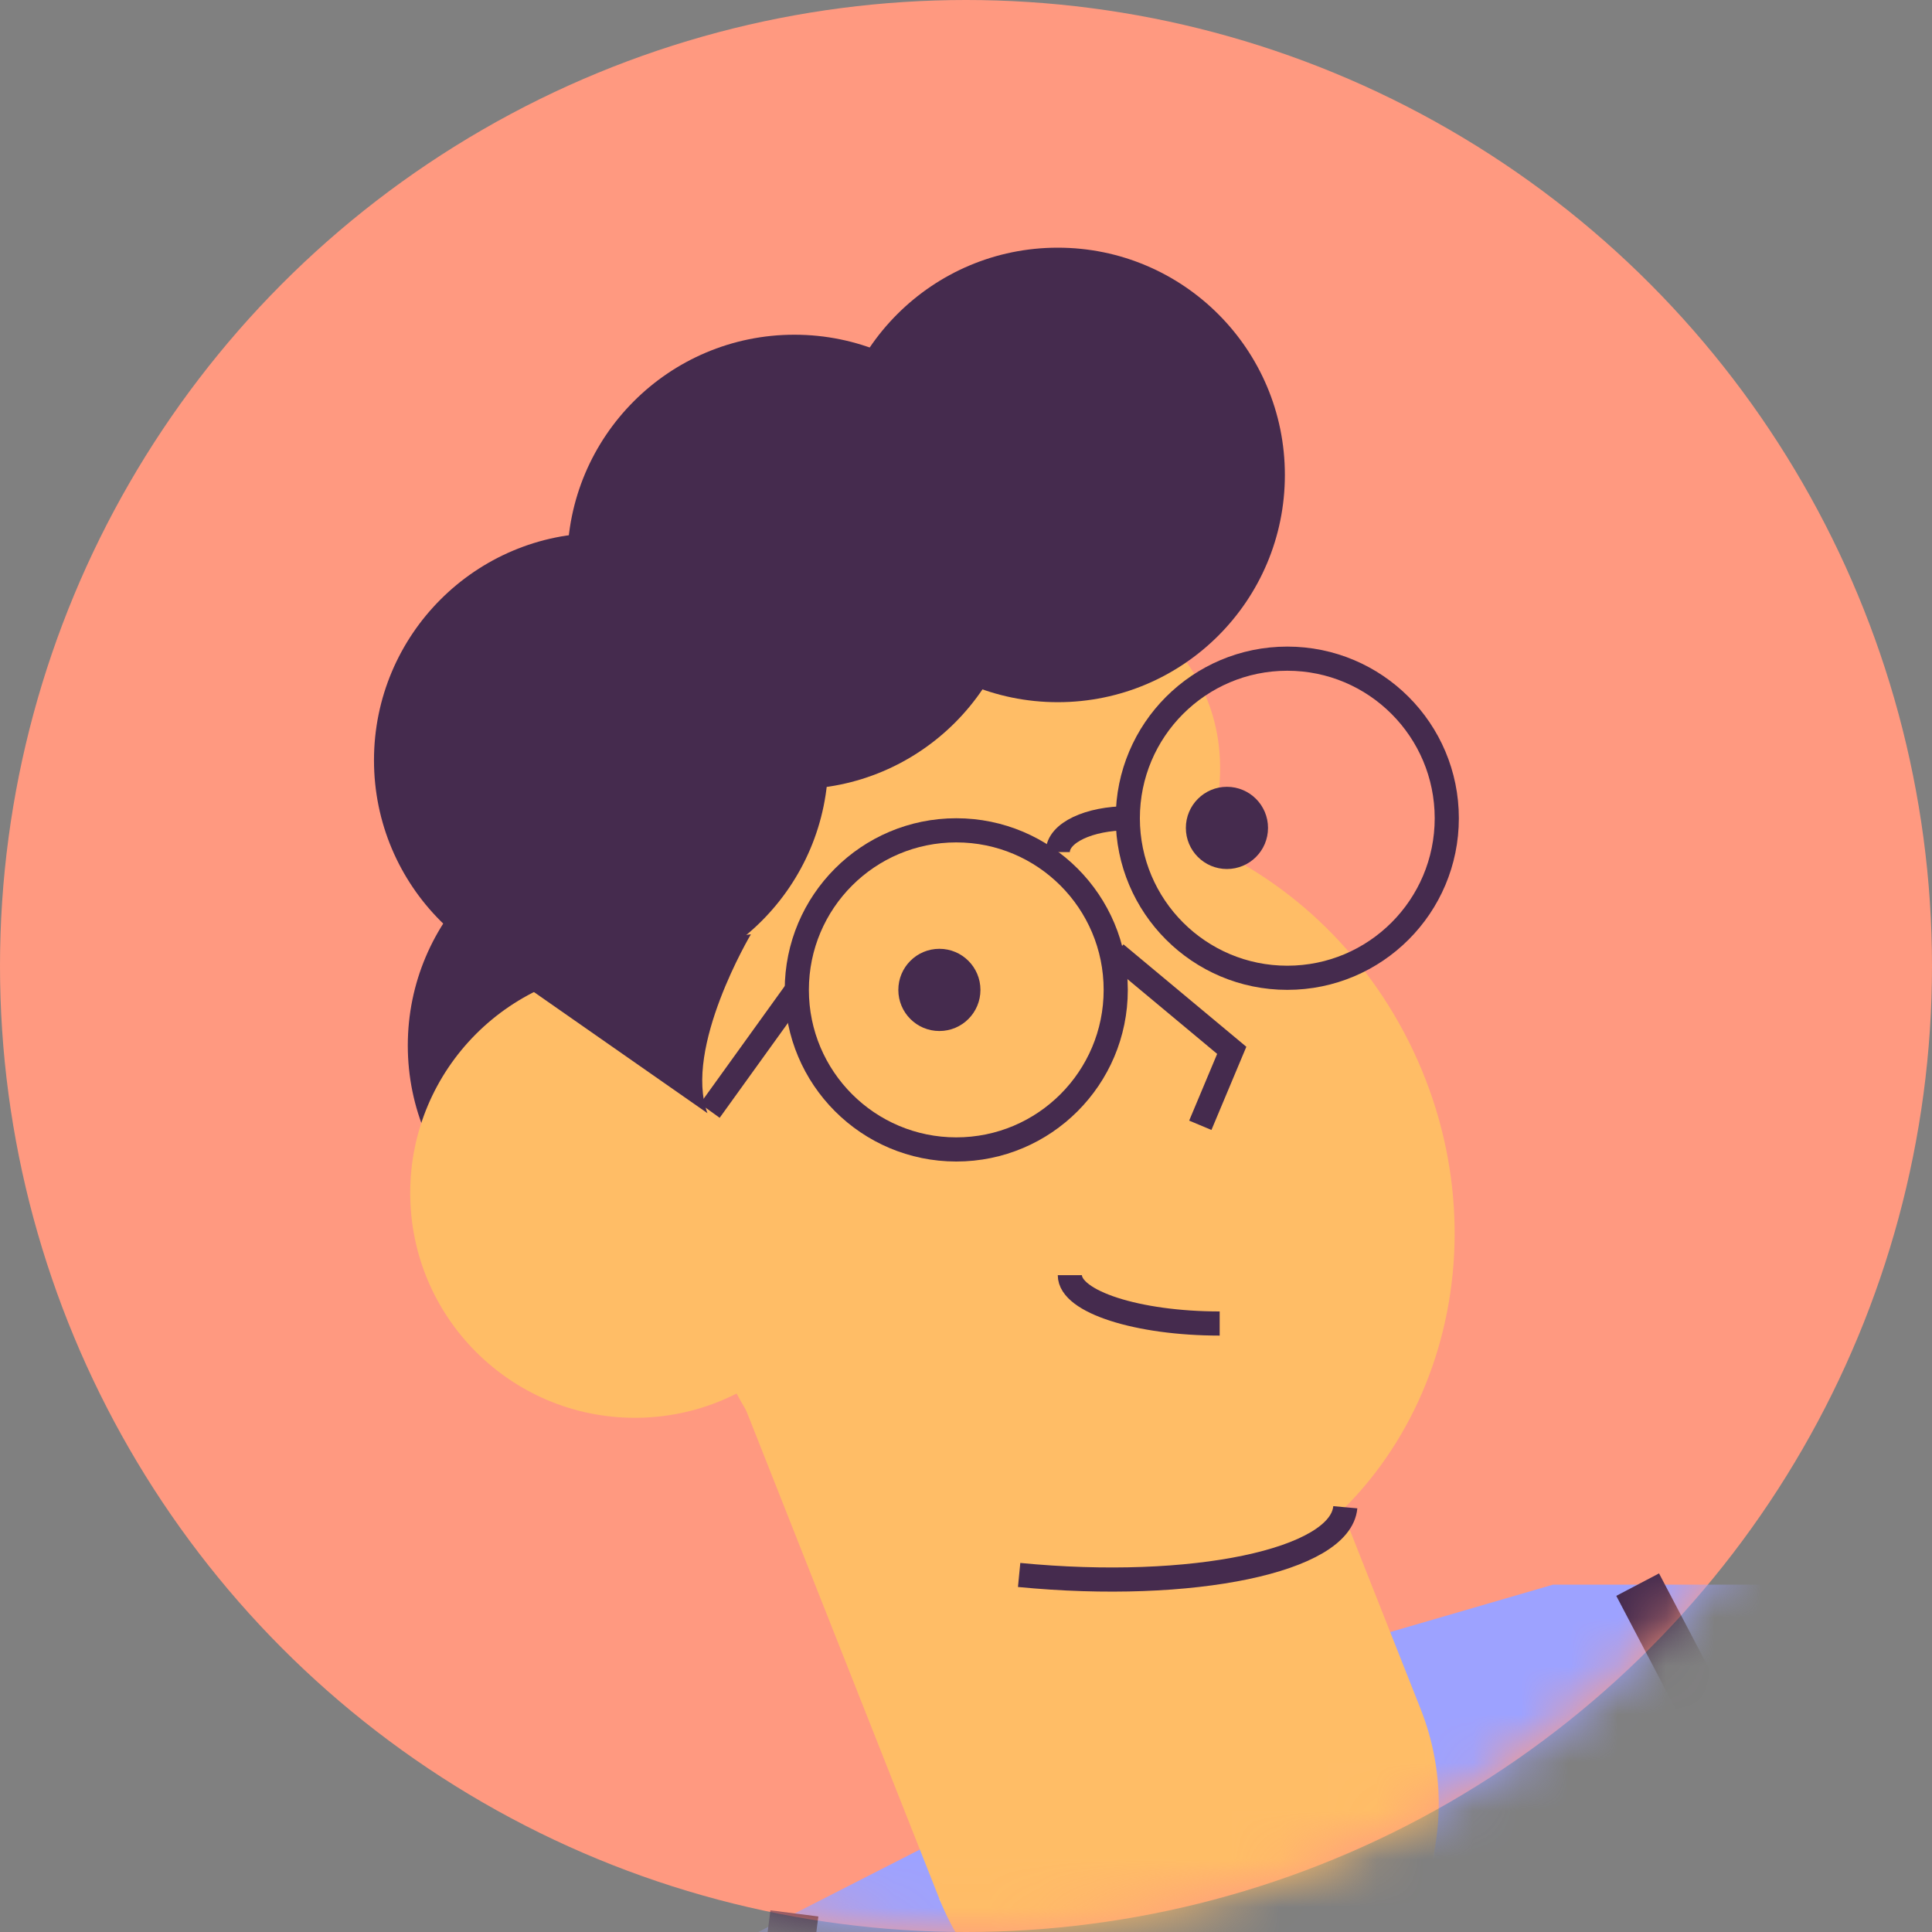 <svg width="40" height="40" viewBox="0 0 40 40" fill="none" xmlns="http://www.w3.org/2000/svg">
<rect x="0" y="0" width="40" height="40" fill="#808080" stroke="none"/>
<circle cx="20" cy="20" r="20" fill="#FF9980"/>
<mask id="mask0_31_4857" style="mask-type:alpha" maskUnits="userSpaceOnUse" x="0" y="0" width="40" height="40">
<circle cx="20" cy="20" r="20" fill="#64D69A"/>
</mask>
<g mask="url(#mask0_31_4857)">
<path d="M26.652 34.41L32.155 32.808H54.767L62.571 16.891C62.571 16.891 70.475 10.934 75.527 21.596L66.573 44.22C66.573 44.22 64.372 49.376 55.667 48.475L46.012 48.675V63.941L98.139 135.017L71.475 143.476L37.558 96.226L31.005 109.89L42.811 139.472L21.6 147.531L13.045 113.244C12.195 109.79 12.145 106.186 12.895 102.733L17.898 80.559L15.146 61.539L8.443 67.595L15.197 67.695V82.711L-8.766 82.811C-8.766 82.811 -21.973 79.908 -13.668 68.246L14.296 40.716L26.652 34.41Z" fill="#9DA2FF"/>
<path d="M19.448 39.315L29.604 58.585L29.704 36.512L19.448 39.315Z" fill="#FAF3EB"/>
<path d="M13.146 26.351C15.743 26.351 17.848 24.244 17.848 21.646C17.848 19.047 15.743 16.941 13.146 16.941C10.549 16.941 8.443 19.047 8.443 21.646C8.443 24.244 10.549 26.351 13.146 26.351Z" fill="#452B4E"/>
<path d="M20.625 22.05C24.232 20.244 26.133 16.735 24.871 14.213C23.609 11.692 19.663 11.113 16.056 12.92C12.449 14.727 10.547 18.235 11.809 20.757C13.071 23.278 17.018 23.857 20.625 22.05Z" fill="#FFBD66"/>
<path d="M13.145 29.354C15.715 29.354 17.798 27.27 17.798 24.699C17.798 22.128 15.715 20.044 13.145 20.044C10.576 20.044 8.493 22.128 8.493 24.699C8.493 27.27 10.576 29.354 13.145 29.354Z" fill="#FFBD66"/>
<path d="M25.91 32.611C29.789 30.668 31.249 25.726 29.171 21.573C27.093 17.42 22.264 15.629 18.385 17.572C14.506 19.515 13.047 24.457 15.125 28.61C17.203 32.762 22.032 34.554 25.91 32.611Z" fill="#FFBD66"/>
<path d="M26.402 42.318C23.651 43.419 20.549 42.068 19.449 39.315L13.846 25.15C12.745 22.397 14.096 19.293 16.848 18.192C19.599 17.091 22.701 18.442 23.801 21.195L29.404 35.361C30.505 38.114 29.154 41.217 26.402 42.318Z" fill="#FFBD66"/>
<path d="M21.9 14.538C24.497 14.538 26.602 12.432 26.602 9.833C26.602 7.235 24.497 5.128 21.9 5.128C19.303 5.128 17.198 7.235 17.198 9.833C17.198 12.432 19.303 14.538 21.9 14.538Z" fill="#452B4E"/>
<path d="M16.447 16.34C19.044 16.34 21.149 14.234 21.149 11.635C21.149 9.037 19.044 6.93 16.447 6.93C13.85 6.93 11.745 9.037 11.745 11.635C11.745 14.234 13.85 16.34 16.447 16.34Z" fill="#452B4E"/>
<path d="M12.445 20.445C15.042 20.445 17.148 18.338 17.148 15.74C17.148 13.141 15.042 11.034 12.445 11.034C9.848 11.034 7.743 13.141 7.743 15.74C7.743 18.338 9.848 20.445 12.445 20.445Z" fill="#452B4E"/>
<path d="M15.547 19.343C15.547 19.343 14.146 21.696 14.647 23.047L10.345 20.044L15.547 19.343Z" fill="#452B4E"/>
<path d="M16.447 39.615L15.547 46.623L18.348 47.574L17.198 50.827L31.355 65.993L37.558 43.419L35.057 41.667L37.558 39.765L33.906 32.808" stroke="#452B4E" stroke-miterlimit="10"/>
<path d="M22.15 26.401C22.15 26.951 23.551 27.402 25.252 27.402" stroke="#452B4E" stroke-width="0.5" stroke-miterlimit="10"/>
<path d="M25.402 17.992C25.872 17.992 26.253 17.611 26.253 17.141C26.253 16.671 25.872 16.29 25.402 16.29C24.933 16.29 24.552 16.671 24.552 17.141C24.552 17.611 24.933 17.992 25.402 17.992Z" fill="#452B4E"/>
<path d="M19.449 21.346C19.919 21.346 20.299 20.965 20.299 20.495C20.299 20.025 19.919 19.644 19.449 19.644C18.979 19.644 18.599 20.025 18.599 20.495C18.599 20.965 18.979 21.346 19.449 21.346Z" fill="#452B4E"/>
<path d="M27.853 31.206C27.753 32.307 24.701 32.958 21.1 32.608" stroke="#452B4E" stroke-width="0.5" stroke-miterlimit="10"/>
<path d="M23.1 19.744L25.502 21.746L24.851 23.298" stroke="#452B4E" stroke-width="0.5" stroke-miterlimit="10"/>
<path d="M19.799 23.798C21.622 23.798 23.1 22.319 23.1 20.495C23.1 18.67 21.622 17.191 19.799 17.191C17.975 17.191 16.497 18.67 16.497 20.495C16.497 22.319 17.975 23.798 19.799 23.798Z" stroke="#452B4E" stroke-width="0.5" stroke-miterlimit="10"/>
<path d="M26.652 20.244C28.476 20.244 29.954 18.765 29.954 16.941C29.954 15.116 28.476 13.637 26.652 13.637C24.829 13.637 23.35 15.116 23.35 16.941C23.35 18.765 24.829 20.244 26.652 20.244Z" stroke="#452B4E" stroke-width="0.5" stroke-miterlimit="10"/>
<path d="M21.9 17.642C21.9 17.241 22.55 16.941 23.351 16.941" stroke="#452B4E" stroke-width="0.5" stroke-miterlimit="10"/>
<path d="M16.498 20.495L14.697 22.997" stroke="#452B4E" stroke-width="0.5" stroke-miterlimit="10"/>
</g>
</svg>
